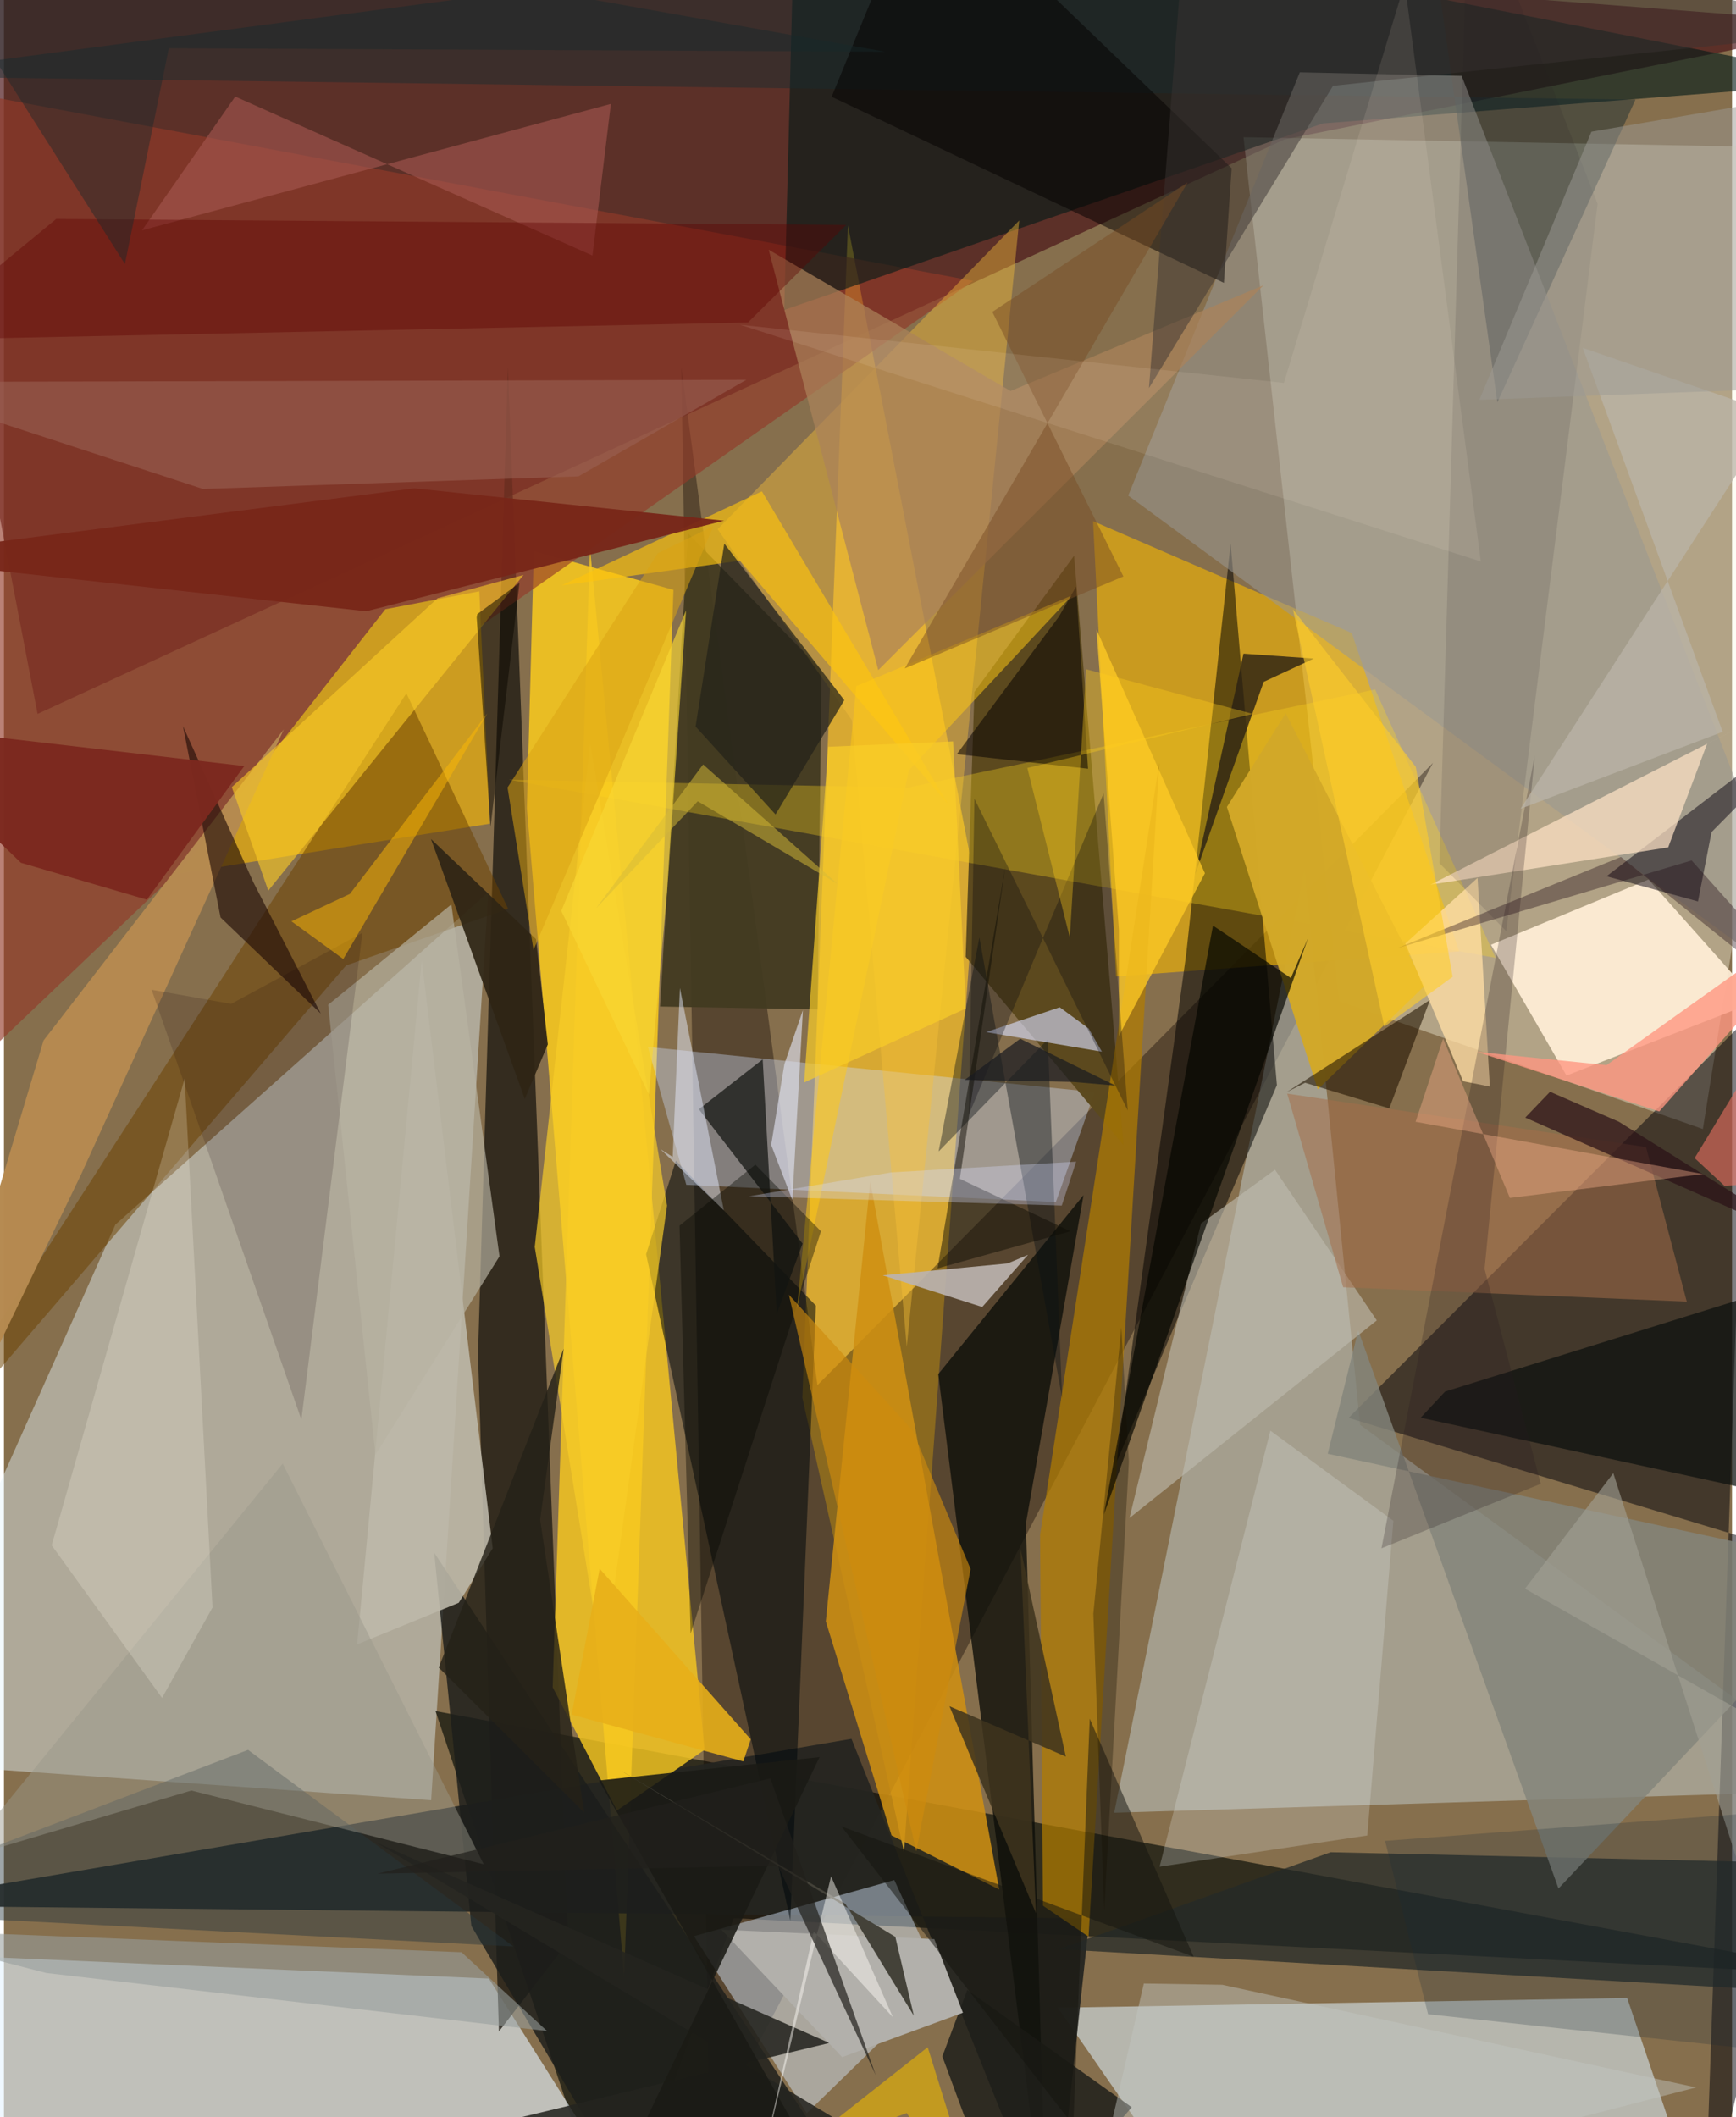 <svg xmlns="http://www.w3.org/2000/svg" width="228" height="278" viewBox="0 0 836 1024"><path fill="#866f4d" d="M0 0h836v1024H0z"/><path fill="#481317" fill-opacity=".678" d="M-62-62l960 73.71-278.521 55.756-603.21 277.812z"/><path fill="#e5f4fb" fill-opacity=".439" d="M234.343 431.492l-27.679 439.216L-62 851.757 53.923 592.3z"/><path fill="#fbfbe6" fill-opacity=".376" d="M821.884 546.072L898 71.944l-298.341-5.561 46.328 417.854z"/><path fill="#252418" fill-opacity=".871" d="M353.064 927.763L295.16 1086l-86.393-258.403L898 955.563z"/><path fill="#ffcf1b" fill-opacity=".816" d="M256.339 266.5l67.543 18.8-23.865 671-47.019-565.372z"/><path fill="#e4f4fe" fill-opacity=".612" d="M316.067 1086L-.519 1066.109-62 944.227l296.582 12.73z"/><path fill="#efba2a" fill-opacity=".765" d="M386.24 676.042l22.064-566.922 61.446 317.175-34.344 469.368z"/><path fill="#0e0500" fill-opacity=".38" d="M341.334 1033.146L691.297 369 393.536 669.946l-65.826-492.21z"/><path fill="#bcc3bd" fill-opacity=".565" d="M656.082 689.148L898 865.768l-360.898 10.988L629.17 420.59z"/><path fill="#def0fb" fill-opacity=".549" d="M509.876 971.057l70.698 102.005L825.83 1086l-40.57-119.63z"/><path fill="#05050d" fill-opacity=".514" d="M842.948 492.934l-192.451 192.85L898 760.613l-75.287 317.317z"/><path fill="#f5b700" fill-opacity=".6" d="M537.955 472.271L703.98 460.16l-51.949-153.972-125.154-54.125z"/><path fill="#1f1b13" fill-opacity=".792" d="M239.455 982.537l33.553-43.447-29.215-761.387-14.465 477.37z"/><path fill="#252520" fill-opacity=".937" d="M410.01 841.015L-62 921.625l587.166 6.191L508.094 1086z"/><path fill="#d4e5fb" fill-opacity=".463" d="M453.463 958.681l-22.74-49.381-96.897 27.162 54.556 85.618z"/><path fill-opacity=".522" d="M571.94 461.51l21.486-198.615 22.39 261.94-77.808 182.952z"/><path fill="#933928" fill-opacity=".635" d="M468.892 135.872L148.111 360.474-62 560.826V36.354z"/><path fill="#f6c720" fill-opacity=".816" d="M283.522 265.15L265.447 816.1l31.088 59.57 42.399-29.335z"/><path fill="#041b18" fill-opacity=".616" d="M382.912-62l-5.444 211.92 260.606-90.214L898 39.404z"/><path fill="#cc9d21" fill-opacity=".996" d="M84.338 422.562l100.186-127.916 45.434-8.638 5.166 112.377z"/><path fill="#ffedd7" fill-opacity=".929" d="M755.917 520.216l-36.544-63.26 76.22-31.572 52.41 58.868z"/><path fill="#ce8f13" fill-opacity=".871" d="M397.59 784.196l31.795 103.528 52.084 26.158-62.376-342.486z"/><path fill="#0d0e09" fill-opacity=".792" d="M504.463 1086L451.98 664.61l70.286-86.56-27.883 158.822z"/><path fill="#00090c" fill-opacity=".545" d="M392.797 631.499L380.43 928.905l-69.778-322.251 14.405-45.269z"/><path fill="#423a21" fill-opacity=".933" d="M317.399 486.82l13.51-228.948 64.628 66.277-1.95 164.055z"/><path fill="#cddbfd" fill-opacity=".373" d="M330.099 573.043l-18.587-66.676 216.19 21.857-18.824 53.164z"/><path fill="#5b491e" fill-opacity=".988" d="M541.6 553.84l-23.894-285.048-48.234 65.851-4.217 128.127z"/><path fill="#252a28" fill-opacity=".745" d="M510.297 942.756l131.543-46.897L898 901.704l-54.623 60.132z"/><path fill="#1c1d1b" fill-opacity=".827" d="M317.569 1086l-91.457-154.488-17.966-180.53L396 1035.824z"/><path fill="#192b2f" fill-opacity=".467" d="M789.309 48.165L722.464 194.57 686.367-62-62 36.827z"/><path fill="#999892" fill-opacity=".549" d="M705.184 36.703l-78.292-1.724-82.997 204.714 336.246 247.072z"/><path fill="#6c4200" fill-opacity=".522" d="M194.695 335.306L-62 732.04l227.522-265.097 78.38-27.372z"/><path fill="#f9c13a" fill-opacity=".412" d="M345.248 255.972l145.914-149.337-54.412 544.781-26.536-303.084z"/><path fill="#ffd61e" fill-opacity=".322" d="M244.22 377.085l477.347 86.187-58.226-129.814-226.094 47.49z"/><path fill="#beb9aa" fill-opacity=".886" d="M170.863 795.335l49.148-20.115 16.44-26.372-34.348-284.291z"/><path fill="#83847b" fill-opacity=".824" d="M640.398 703.133L898 758.814 752.034 913.4 655.16 643.43z"/><path fill="#b17c01" fill-opacity=".718" d="M524.69 936.688L502.625 921.7l-1.38-179.338L558.9 368.911z"/><path fill="#050000" fill-opacity=".506" d="M590.179 136.821L400.414 46.805 445.025-62 593.92 81.373z"/><path fill="#bebbaf" fill-opacity=".62" d="M579.11 591.759l-34.618 142.464 119.648-95.584-49.252-72.9z"/><path fill="#1d1e1c" fill-opacity=".804" d="M336.169 536.5l50.187 64.992-12.492 34.033-6.806-123.163z"/><path fill="#080310" fill-opacity=".498" d="M826.086 402.461l-6.566 33.534-44.255-12.174L898 329.563z"/><path fill="#fde1c4" fill-opacity=".722" d="M690.153 427.875L805.11 409.86l18.815-50.083 41.949-21.373z"/><path fill="#b58a50" fill-opacity=".988" d="M19.15 503.252l116.238-150.484-98.163 215.455L-62 774.158z"/><path fill="#d2a828" fill-opacity=".98" d="M635.594 526.9l51.722-50.14-67.239-131.79-28.45 45.334z"/><path fill="#ab8359" fill-opacity=".706" d="M422.964 324.117l-53.001-203.328 117.018 68.324 122.346-51.133z"/><path fill="#9a6355" fill-opacity=".573" d="M359.163 183.686L-62 184.79l158.264 51.703 181.668-6.108z"/><path fill="#24241f" fill-opacity=".871" d="M179.497 890.846l224.207 134.793L92.49 1062l306.805-73.874z"/><path fill="#fec40d" fill-opacity=".643" d="M356.084 271.183L456.82 389.121l-90.154-151.49-96.904 45.51z"/><path fill="#bbb3af" fill-opacity=".914" d="M425.136 616.833l60.447-5.762 9.826-4.161-22.146 25.234z"/><path fill="#0d110e" fill-opacity=".725" d="M874.97 617.601l-177.81 55.454-11.798 12.65 169.751 36.857z"/><path fill="#2a2113" fill-opacity=".808" d="M599.655 316.157l34.007 2.367-24.243 11.255-33.208 93.246z"/><path fill="#27363d" fill-opacity=".447" d="M-62 925.505V915.12l180.088-68.75 128.384 95.067z"/><path fill="#090f16" fill-opacity=".4" d="M471.89 453.436l40.008 222.714-6.925-173.425-52.803 54.2z"/><path fill="#210c07" fill-opacity=".631" d="M104.782 443.74l48.491 46.502-32.682-63.655-34-75.419z"/><path fill="#ffdda5" fill-opacity=".78" d="M718.836 525.533l-12.927-2.567-27.937-66.621 34.91-31.732z"/><path fill="#e3e7e6" fill-opacity=".247" d="M672.163 735.546l-59.493-43.564-53.601 210.865 100.478-15.082z"/><path fill="#2f2515" fill-opacity=".925" d="M206.585 405.81l45.38 125.719 11.148-26.373-5.712-50.909z"/><path fill="#1f1f1a" fill-opacity=".847" d="M487.727 1086l57.853-66.786-79.547-56.761-12.074 32.17z"/><path fill="#201301" fill-opacity=".573" d="M620.599 528.176l69.253-44.505-19.674 52.407-40.73-12.377z"/><path fill="#f7cc27" fill-opacity=".694" d="M256.782 603.12l26.796-243.718 37.21 223.688-30.97 223.682z"/><path fill="#a36d4a" fill-opacity=".533" d="M620.804 528.95l27.061 93.643 166.237 6.955-19.711-74.746z"/><path fill="#a55750" fill-opacity=".6" d="M111.891 46.711l-45.093 64.687 226.82-61.154-8.924 73.366z"/><path fill="#782619" fill-opacity=".953" d="M348.366 251.833L198.55 236.195-62 269.585l237.24 26.057z"/><path fill="#b2b0ab" d="M450.054 937.875l13.872 35.604-58.434 21.5-58.39-61.645z"/><path fill="#050600" fill-opacity=".682" d="M630.947 453.563L532.149 732.42l52.748-284.737 37.67 25.335z"/><path fill="#1b1b15" fill-opacity=".882" d="M394.55 849.86l-106.725 11.283L415.406 1086l-110.536-48.72z"/><path fill="#fec915" fill-opacity=".518" d="M383.626 633.149l54.109-260.558 79.032-84.614-104.422 43.837z"/><path fill="#ffca25" fill-opacity=".765" d="M580.994 422.364l-41.602 78.63-.009-51.206-10.872-145.39z"/><path fill="#251b1d" fill-opacity=".243" d="M666.404 748.856l77.058-31.2-27.191-103.95 24.295-248.217z"/><path fill="#b8b3a3" fill-opacity=".671" d="M216.441 437.42l-59.594 48.556 22.86 217.661 60.018-95.98z"/><path fill="#fdcd25" fill-opacity=".596" d="M209.777 289.343l-99.548 91.366 17.64 50.051 123.485-152.686z"/><path fill="#5e0101" fill-opacity=".388" d="M25.27 105.907l-70.975 58.539 405.651-8.456 47.488-47.202z"/><path fill="#444239" d="M440.172 974.895l-33.11-54.059-109.46-64.955 133.618 80.905z"/><path fill="#dadfff" fill-opacity=".612" d="M524.72 497.422l6.44 11.241-56.03-9.462 35.613-12.018z"/><path fill="#1e0a13" fill-opacity=".369" d="M816.445 416.164l-142.377 42.438 108.165-44.137L898 507.525z"/><path fill="#0a0503" fill-opacity=".549" d="M510.352 298.253l-49.388 66.527 63.488 7.013-5.769-88.094z"/><path fill="#19000a" fill-opacity=".153" d="M109.918 485.544l-38.472-6.834 72.435 207.907 29.525-235.424z"/><path fill="#99988b" fill-opacity=".463" d="M134.847 707.877l97.24 193.787-141.431-35.653-111.407 33.058z"/><path fill="#242219" fill-opacity=".718" d="M406.54 338.66l-33.275 55.278-38.675-42.515 13.894-88.518z"/><path fill="#fffcec" fill-opacity=".208" d="M23.088 747.417l64.326-225.764 13.486 255.83-24.415 43.755z"/><path fill="#15150f" fill-opacity=".51" d="M517.326 1027.951l7.945-196.667 50.27 115.154-170.39-63.063z"/><path fill="#e7af19" fill-opacity=".89" d="M361.271 841.25l-3.594 10.698-83.066-22.658 13.571-70.568z"/><path fill="#e5eafe" fill-opacity=".49" d="M348.259 585.388L327.01 477.864l-3.498 81.702-5.963-3.791z"/><path fill="#05050f" fill-opacity=".306" d="M543.637 537.089l-11.664-153.34L466.8 539.095l2.69-152.78z"/><path fill="#0c0900" fill-opacity=".525" d="M235.38 399.95l-6.674-101.311.287-1.607 20.392-15.079z"/><path fill="#7c291e" fill-opacity=".965" d="M69.133 435.133L8.191 417.28-62 349.82l178.255 20.693z"/><path fill="#2b1117" fill-opacity=".718" d="M781.29 542.57l-33.336-14.52-11.984 12.484 143.737 63.479z"/><path fill="#252218" fill-opacity=".82" d="M270.76 652.313l-60.438 154.23 70.36 70.092-21.302-141.628z"/><path fill="#100e05" fill-opacity=".49" d="M462.444 570.154l53.48 25.38-64.286 17.933 32.911-195.147z"/><path fill="#dee0ee" fill-opacity=".647" d="M386.514 488.576l-8.977 26.172-6.384 39.005 10.255 26.675z"/><path fill="#ff9681" fill-opacity=".784" d="M712.71 508.767l88.064 28.813L898 427.675l-122.723 87.498z"/><path fill="#15282b" fill-opacity=".427" d="M58.518 127.718L79.752 23.325l346.597 1.686L-62-62z"/><path fill="#3e341e" fill-opacity=".855" d="M499.255 925.336l-7.502-176.371 21.952 100.651-56.288-24.365z"/><path fill="#030701" fill-opacity=".384" d="M363.513 563.295l-36.691 29.523 5.355 197.323 63.074-194.621z"/><path fill="#393332" fill-opacity=".494" d="M642.963 41.483L898 14.592 573.262-62l-19.337 249.665z"/><path fill="#f9cd28" fill-opacity=".702" d="M459.164 358.608l-60.43 2.591-11.614 162.348 78.211-35.763z"/><path fill="#ce8b0d" fill-opacity=".635" d="M439.506 691.816l28.127 67.076-26.282 136.463-61.604-269.118z"/><path fill="#fcb48f" fill-opacity=".384" d="M728.53 579.392l93.45-11.55-139.082-25.269 13.315-40.183z"/><path fill="#d7ddff" fill-opacity=".322" d="M429.325 567.037l89.389-5.199-6.975 21.256-151.36-4.49z"/><path fill="#fdb806" fill-opacity=".494" d="M233.861 345.022L164.154 463.85l-25.075-18.239 28.277-13.26z"/><path fill="#989e9d" fill-opacity=".576" d="M262.751 982.348L20.517 954.27-62 932.996l283.346 11.235z"/><path fill="#a1a095" fill-opacity=".608" d="M778.562 712.502L898 1086V860.183l-162.154-91.785z"/><path fill="#211925" fill-opacity=".122" d="M708.575-62l-14.147 479.473 32.35 32.89L770.96 98.6z"/><path fill="#f8d734" fill-opacity=".647" d="M329.975 295.27l-60.363 145.295 42.394 88.819 8.806-97.97z"/><path fill="#fdfbf4" fill-opacity=".475" d="M400.127 907.492l29.929 68.176-38.29-41.543-27.488 122.226z"/><path fill="#21201c" fill-opacity=".698" d="M374.464 902.36l-193.838 3.872 190.147-46.124 50.98 143.583z"/><path fill="#bab4a8" fill-opacity=".745" d="M733.695 391.176l123.287-190.87-93.219-32.074 67.7 185.739z"/><path fill="#182b39" fill-opacity=".224" d="M668.144 890.373l20.796 83.844 160.767 17.233L898 872.992z"/><path fill="#e8b604" fill-opacity=".612" d="M446.886 990.168L476.723 1086l-39.953-64.004-57.454 21.426z"/><path fill="#784c22" fill-opacity=".471" d="M572.632 88.221l-136.83 235.06L541.553 278.8l-63.409-127.95z"/><path fill="#f37363" fill-opacity=".565" d="M817.902 560.135l14.397 13.366L898 570.034V428.16z"/><path fill="#d5bb38" fill-opacity=".51" d="M286.428 439.338l49.213-51.787 67.622 39.947-65.027-57.767z"/><path fill="#1a1b21" fill-opacity=".718" d="M491.628 502.399l46.087 22.661-20.485-1.772-52.46-.99z"/><path fill="#ffcc1b" fill-opacity=".357" d="M604.138 345.295l-109.067 26.124 20.572 82.107 7.887-129.853z"/><path fill="#150f00" fill-opacity=".31" d="M540.552 641.988l3.641 65.099-11.912 217.204-5.27-143.76z"/><path fill="#ffedda" fill-opacity=".102" d="M356.14 157.084l263.07 28.114L677.638-8.084l36.835 279.652z"/><path fill="#c3c7c2" fill-opacity=".443" d="M818.63 1009.623L522.178 1086l29.258-126.647 37.94.604z"/><path fill="#daa314" fill-opacity=".541" d="M243.617 380.882l72.658-113.277 26.946-13.197-87.04 205.062z"/><path fill="#fecd2a" fill-opacity=".604" d="M683.011 370.934l17.822 101.494-33.05 24.157-44.207-201.874z"/><path fill="#9b9a94" fill-opacity=".502" d="M898 186.598V41.46L767.977 63.706 713.79 193.357z"/></svg>